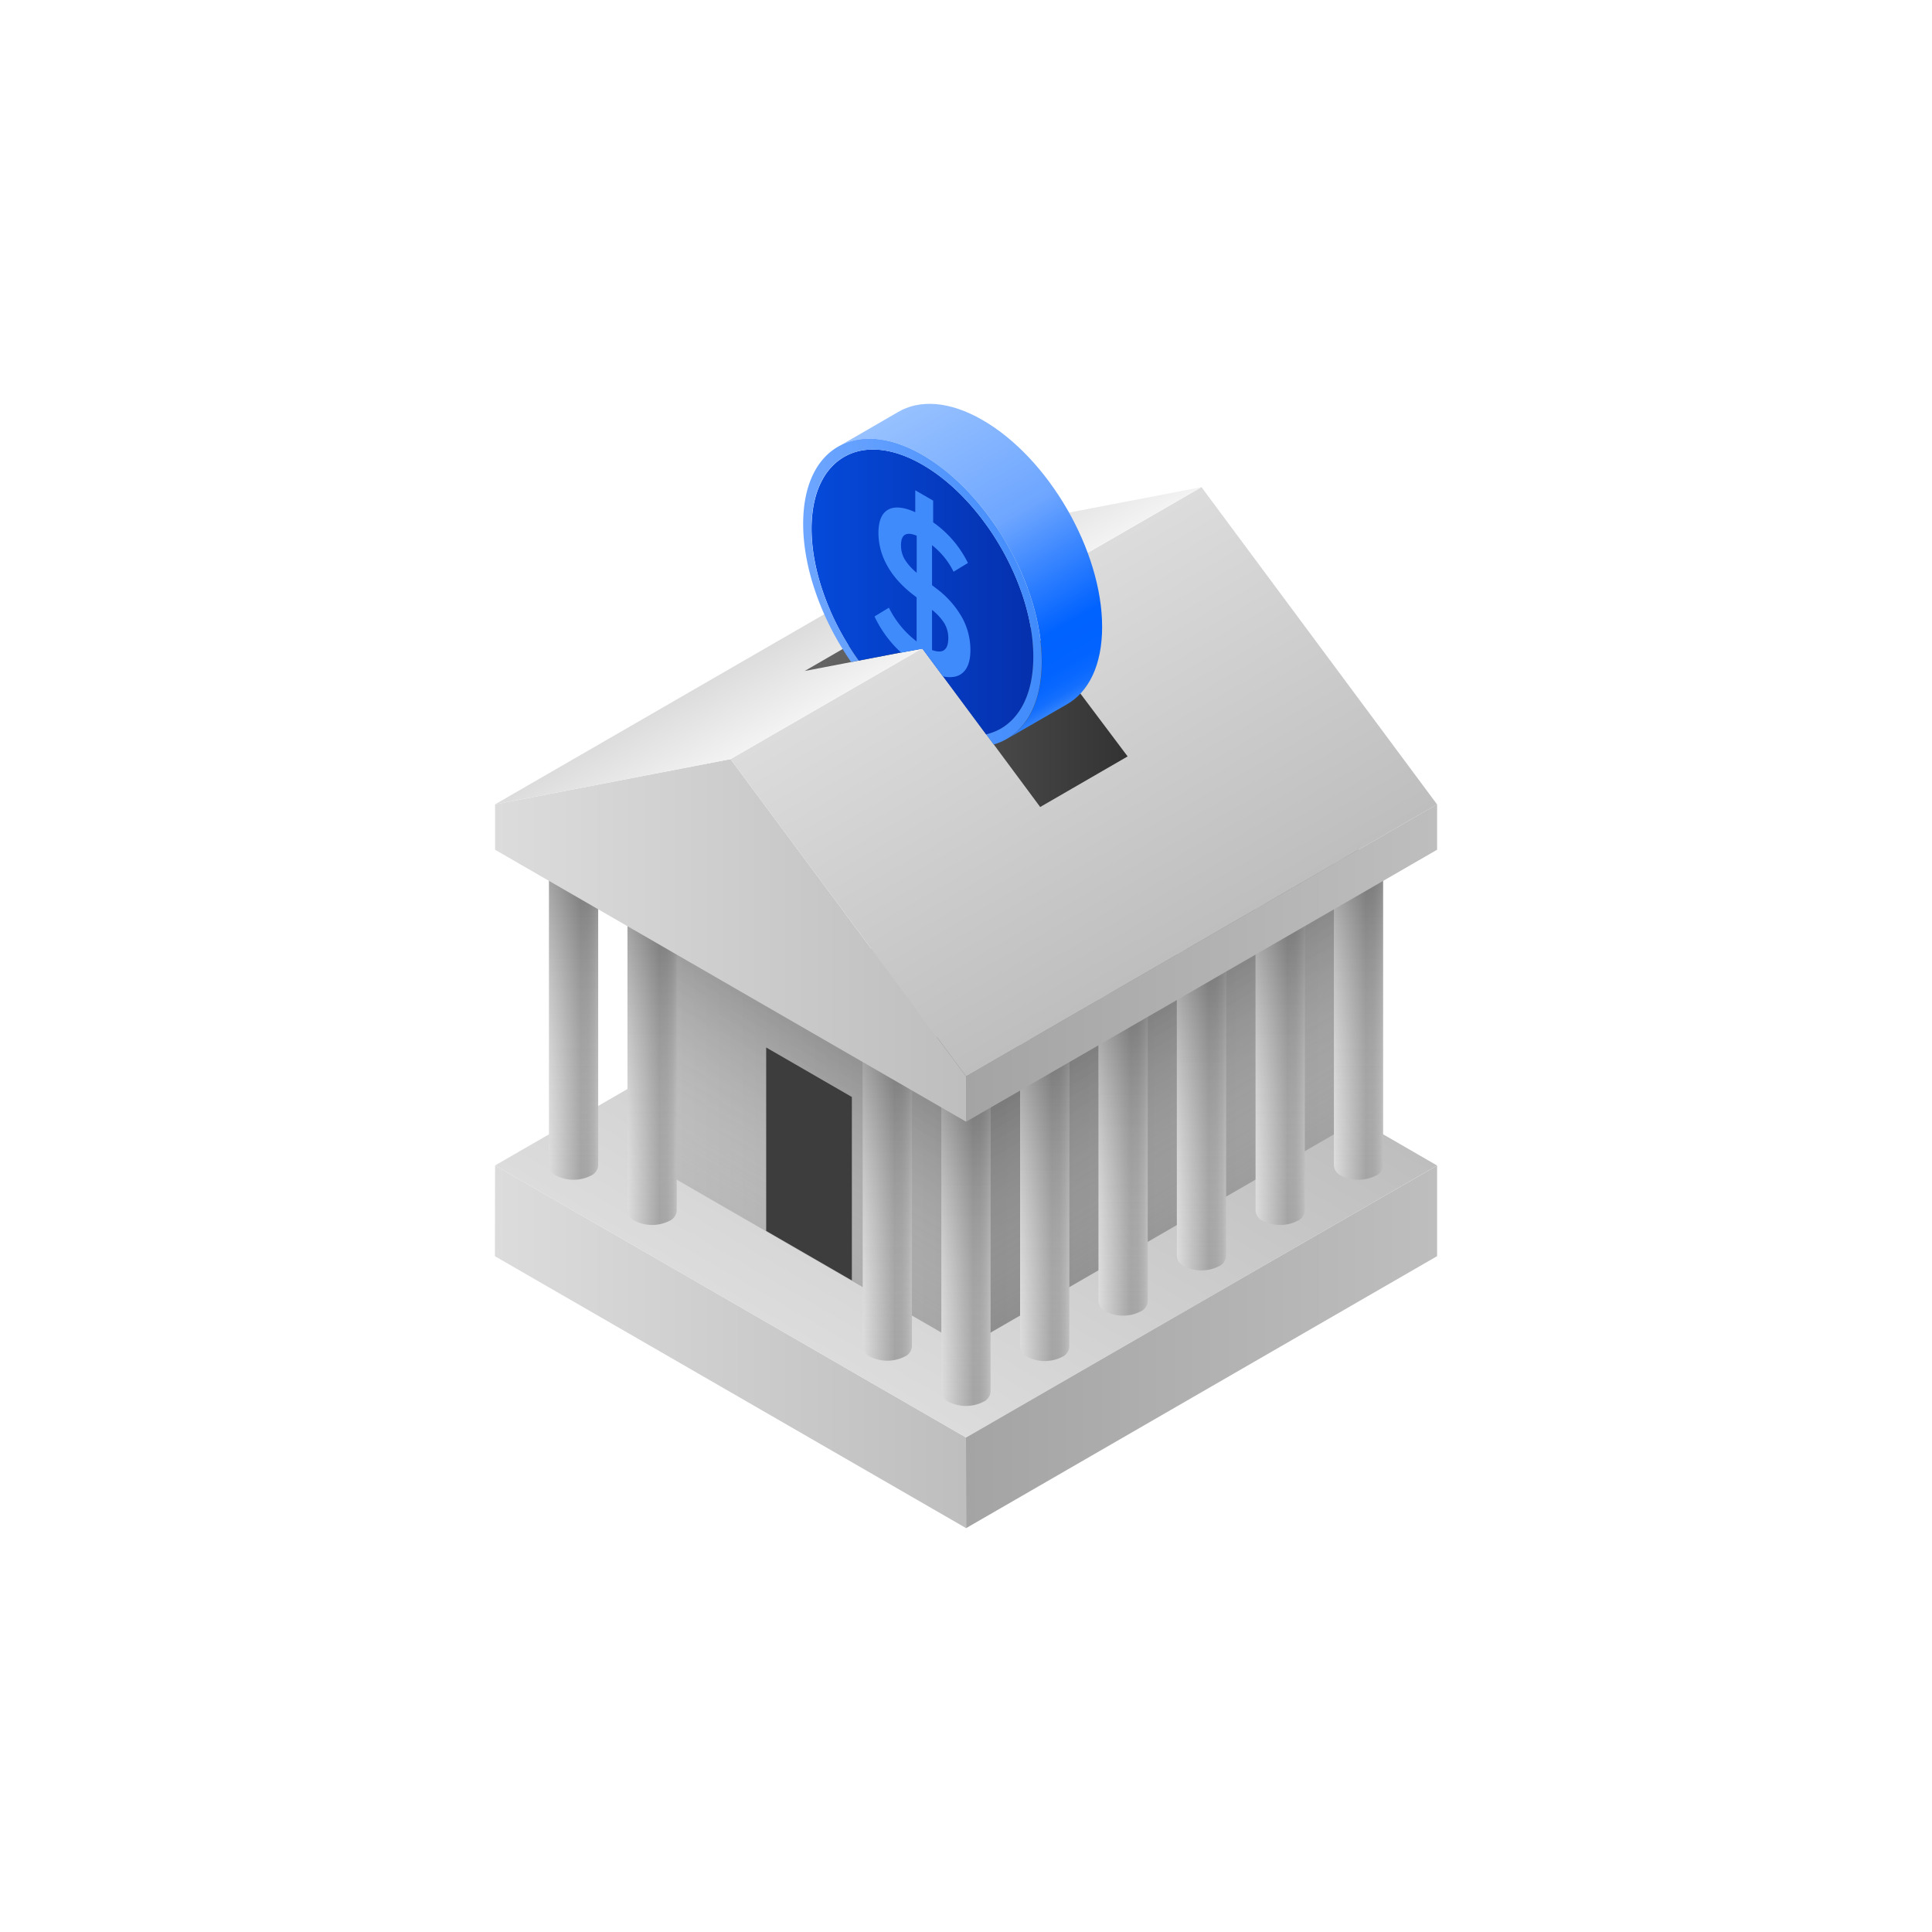 <svg id="Objects" xmlns="http://www.w3.org/2000/svg" xmlns:xlink="http://www.w3.org/1999/xlink" width="500" height="500" viewBox="0 0 500 500"><defs><style>.cls-1{fill:url(#linear-gradient);}.cls-2{fill:url(#linear-gradient-2);}.cls-3{fill:url(#linear-gradient-3);}.cls-4{fill:url(#linear-gradient-4);}.cls-5{fill:url(#linear-gradient-5);}.cls-6{fill:url(#linear-gradient-6);}.cls-7{fill:#3d3d3d;}.cls-8{fill:url(#linear-gradient-7);}.cls-9{fill:url(#linear-gradient-8);}.cls-10{fill:url(#linear-gradient-9);}.cls-11{fill:url(#linear-gradient-10);}.cls-12{fill:url(#linear-gradient-11);}.cls-13{fill:url(#linear-gradient-12);}.cls-14{fill:url(#linear-gradient-13);}.cls-15{fill:url(#linear-gradient-14);}.cls-16{fill:url(#linear-gradient-15);}.cls-17{fill:url(#linear-gradient-16);}.cls-18{fill:url(#linear-gradient-17);}.cls-19{fill:url(#linear-gradient-18);}.cls-20{fill:url(#linear-gradient-19);}.cls-21{fill:url(#linear-gradient-20);}.cls-22{fill:url(#linear-gradient-21);}.cls-23{fill:url(#linear-gradient-22);}.cls-24{fill:url(#linear-gradient-23);}.cls-25{fill:url(#linear-gradient-24);}.cls-26{fill:url(#linear-gradient-25);}.cls-27{fill:url(#linear-gradient-26);}.cls-28{fill:url(#linear-gradient-27);}.cls-29{fill:url(#linear-gradient-28);}.cls-30{fill:url(#linear-gradient-29);}.cls-31{fill:url(#linear-gradient-30);}.cls-32{fill:url(#linear-gradient-31);}.cls-33{fill:url(#linear-gradient-32);}.cls-34{fill:url(#linear-gradient-33);}.cls-35{fill:url(#linear-gradient-34);}.cls-36{fill:#408bfc;}</style><linearGradient id="linear-gradient" x1="219.54" y1="354.41" x2="280.5" y2="248.83" gradientUnits="userSpaceOnUse"><stop offset="0" stop-color="#dcdcdc"/><stop offset="1" stop-color="#bebebe"/></linearGradient><linearGradient id="linear-gradient-2" x1="250" y1="348.56" x2="371.92" y2="348.56" gradientUnits="userSpaceOnUse"><stop offset="0" stop-color="#a4a4a4"/><stop offset="1" stop-color="#bebebe"/></linearGradient><linearGradient id="linear-gradient-3" x1="128.08" y1="348.55" x2="250.03" y2="348.55" xlink:href="#linear-gradient"/><linearGradient id="linear-gradient-4" x1="250" y1="281.29" x2="351.6" y2="281.29" gradientUnits="userSpaceOnUse"><stop offset="0" stop-color="#8c8c8c"/><stop offset="1" stop-color="#a4a4a4"/></linearGradient><linearGradient id="linear-gradient-5" x1="168.75" y1="287.15" x2="250" y2="287.15" gradientUnits="userSpaceOnUse"><stop offset="0" stop-color="#bebebe"/><stop offset="1" stop-color="#a4a4a4"/></linearGradient><linearGradient id="linear-gradient-6" x1="192.94" y1="315.6" x2="225.8" y2="258.69" gradientUnits="userSpaceOnUse"><stop offset="0" stop-color="#fff" stop-opacity="0"/><stop offset="1" stop-opacity="0.3"/></linearGradient><linearGradient id="linear-gradient-7" x1="317.22" y1="309.74" x2="284.37" y2="252.84" xlink:href="#linear-gradient-6"/><linearGradient id="linear-gradient-8" x1="345.21" y1="263.7" x2="357.98" y2="263.7" gradientUnits="userSpaceOnUse"><stop offset="0" stop-color="#dcdcdc"/><stop offset="0.65" stop-color="#a4a4a4"/><stop offset="0.8" stop-color="#a7a7a7"/><stop offset="0.91" stop-color="#b1b1b1"/><stop offset="1" stop-color="#bebebe"/></linearGradient><linearGradient id="linear-gradient-9" x1="351.59" y1="305.32" x2="351.59" y2="222.08" xlink:href="#linear-gradient-6"/><linearGradient id="linear-gradient-10" x1="324.94" y1="275.41" x2="337.71" y2="275.41" xlink:href="#linear-gradient-8"/><linearGradient id="linear-gradient-11" x1="331.33" y1="317.03" x2="331.33" y2="233.79" xlink:href="#linear-gradient-6"/><linearGradient id="linear-gradient-12" x1="304.57" y1="287.17" x2="317.34" y2="287.17" xlink:href="#linear-gradient-8"/><linearGradient id="linear-gradient-13" x1="310.95" y1="328.79" x2="310.95" y2="245.54" xlink:href="#linear-gradient-6"/><linearGradient id="linear-gradient-14" x1="284.29" y1="298.87" x2="297.06" y2="298.87" xlink:href="#linear-gradient-8"/><linearGradient id="linear-gradient-15" x1="290.68" y1="340.5" x2="290.68" y2="257.25" xlink:href="#linear-gradient-6"/><linearGradient id="linear-gradient-16" x1="263.97" y1="310.63" x2="276.73" y2="310.63" xlink:href="#linear-gradient-8"/><linearGradient id="linear-gradient-17" x1="270.35" y1="352.25" x2="270.35" y2="269" xlink:href="#linear-gradient-6"/><linearGradient id="linear-gradient-18" x1="243.62" y1="322.25" x2="256.38" y2="322.25" xlink:href="#linear-gradient-8"/><linearGradient id="linear-gradient-19" x1="250" y1="363.87" x2="250" y2="280.63" xlink:href="#linear-gradient-6"/><linearGradient id="linear-gradient-20" x1="223.27" y1="310.54" x2="236.04" y2="310.54" xlink:href="#linear-gradient-8"/><linearGradient id="linear-gradient-21" x1="229.65" y1="352.16" x2="229.65" y2="268.92" xlink:href="#linear-gradient-6"/><linearGradient id="linear-gradient-22" x1="162.39" y1="275.41" x2="175.15" y2="275.41" xlink:href="#linear-gradient-8"/><linearGradient id="linear-gradient-23" x1="168.77" y1="317.03" x2="168.77" y2="233.79" xlink:href="#linear-gradient-6"/><linearGradient id="linear-gradient-24" x1="142.07" y1="263.7" x2="154.84" y2="263.7" xlink:href="#linear-gradient-8"/><linearGradient id="linear-gradient-25" x1="148.45" y1="305.32" x2="148.45" y2="222.08" xlink:href="#linear-gradient-6"/><linearGradient id="linear-gradient-26" x1="250.03" y1="249.23" x2="371.92" y2="249.23" xlink:href="#linear-gradient-2"/><linearGradient id="linear-gradient-27" x1="128.12" y1="243.38" x2="250.03" y2="243.38" xlink:href="#linear-gradient"/><linearGradient id="linear-gradient-28" x1="255.08" y1="158.32" x2="305.88" y2="246.32" xlink:href="#linear-gradient"/><linearGradient id="linear-gradient-29" x1="214.44" y1="158.31" x2="224.61" y2="175.93" gradientUnits="userSpaceOnUse"><stop offset="0" stop-color="#dcdcdc"/><stop offset="1" stop-color="#f3f3f3"/></linearGradient><linearGradient id="linear-gradient-30" x1="208.25" y1="181.85" x2="291.83" y2="181.85" gradientUnits="userSpaceOnUse"><stop offset="0" stop-color="#666"/><stop offset="1" stop-color="#333"/></linearGradient><linearGradient id="linear-gradient-31" x1="260.26" y1="191.49" x2="294.61" y2="131.99" gradientUnits="userSpaceOnUse"><stop offset="0" stop-color="#002bb3"/><stop offset="1" stop-color="#5da5ff"/></linearGradient><linearGradient id="linear-gradient-32" x1="279.72" y1="180.98" x2="235.7" y2="104.73" gradientUnits="userSpaceOnUse"><stop offset="0" stop-color="#408bfc"/><stop offset="0" stop-color="#3b88fc"/><stop offset="0.02" stop-color="#257afd"/><stop offset="0.04" stop-color="#146ffe"/><stop offset="0.07" stop-color="#0968ff"/><stop offset="0.11" stop-color="#0263ff"/><stop offset="0.21" stop-color="#0062ff"/><stop offset="0.57" stop-color="#6ea6ff"/><stop offset="1" stop-color="#97c1ff"/></linearGradient><linearGradient id="linear-gradient-33" x1="210.04" y1="153.2" x2="267.46" y2="153.2" gradientUnits="userSpaceOnUse"><stop offset="0" stop-color="#054ada"/><stop offset="1" stop-color="#0530ad"/></linearGradient><linearGradient id="linear-gradient-34" x1="207.86" y1="153.1" x2="269.64" y2="153.1" gradientUnits="userSpaceOnUse"><stop offset="0" stop-color="#6ea6ff"/><stop offset="1" stop-color="#408bfc"/></linearGradient></defs><polygon class="cls-1" points="371.92 301.63 250.03 372.01 128.12 301.62 250.03 231.24 371.92 301.63"/><polygon class="cls-2" points="371.92 325.09 371.92 301.64 250 372.03 250.03 395.48 371.92 325.09"/><polygon class="cls-3" points="250.03 395.48 128.08 325.1 128.12 301.62 250 372.03 250.03 395.48"/><polygon class="cls-4" points="250 348.55 250 272.69 351.6 214.03 351.6 289.89 250 348.55"/><polygon class="cls-5" points="168.75 301.61 168.75 225.75 250 272.69 250 348.55 168.75 301.61"/><polygon class="cls-6" points="168.75 301.61 168.75 225.75 250 272.69 250 348.55 168.75 301.61"/><polygon class="cls-7" points="198.29 318.56 198.29 271.09 220.46 283.9 220.46 331.37 198.29 318.56"/><polygon class="cls-8" points="250 348.55 250 272.69 351.6 214.03 351.6 289.89 250 348.55"/><path class="cls-9" d="M345.21,222.08v79.56a3.17,3.17,0,0,0,1.87,2.61,10,10,0,0,0,9,0,3.2,3.2,0,0,0,1.87-2.61V222.08Z"/><path class="cls-10" d="M345.21,222.08v79.56a3.17,3.17,0,0,0,1.87,2.61,10,10,0,0,0,9,0,3.2,3.2,0,0,0,1.87-2.61V222.08Z"/><path class="cls-11" d="M324.94,233.79v79.56a3.17,3.17,0,0,0,1.87,2.6,10,10,0,0,0,9,0,3.15,3.15,0,0,0,1.87-2.6V233.79Z"/><path class="cls-12" d="M324.94,233.79v79.56a3.17,3.17,0,0,0,1.87,2.6,10,10,0,0,0,9,0,3.15,3.15,0,0,0,1.87-2.6V233.79Z"/><path class="cls-13" d="M304.57,245.54V325.1a3.16,3.16,0,0,0,1.87,2.61,10,10,0,0,0,9,0,3.16,3.16,0,0,0,1.87-2.61V245.54Z"/><path class="cls-14" d="M304.57,245.54V325.1a3.16,3.16,0,0,0,1.87,2.61,10,10,0,0,0,9,0,3.16,3.16,0,0,0,1.87-2.61V245.54Z"/><path class="cls-15" d="M284.29,257.25v79.56a3.2,3.2,0,0,0,1.87,2.61,10,10,0,0,0,9,0,3.17,3.17,0,0,0,1.87-2.61V257.25Z"/><path class="cls-16" d="M284.29,257.25v79.56a3.2,3.2,0,0,0,1.87,2.61,10,10,0,0,0,9,0,3.17,3.17,0,0,0,1.87-2.61V257.25Z"/><path class="cls-17" d="M264,269v79.56a3.16,3.16,0,0,0,1.87,2.61,10,10,0,0,0,9,0,3.16,3.16,0,0,0,1.87-2.61V269Z"/><path class="cls-18" d="M264,269v79.56a3.16,3.16,0,0,0,1.87,2.61,10,10,0,0,0,9,0,3.16,3.16,0,0,0,1.87-2.61V269Z"/><path class="cls-19" d="M243.62,280.63v79.56a3.16,3.16,0,0,0,1.87,2.6,10,10,0,0,0,9,0,3.16,3.16,0,0,0,1.87-2.6V280.63Z"/><path class="cls-20" d="M243.62,280.63v79.56a3.16,3.16,0,0,0,1.87,2.6,10,10,0,0,0,9,0,3.16,3.16,0,0,0,1.87-2.6V280.63Z"/><path class="cls-21" d="M223.27,268.92v79.56a3.16,3.16,0,0,0,1.87,2.6,10,10,0,0,0,9,0,3.16,3.16,0,0,0,1.87-2.6V268.92Z"/><path class="cls-22" d="M223.27,268.92v79.56a3.16,3.16,0,0,0,1.87,2.6,10,10,0,0,0,9,0,3.16,3.16,0,0,0,1.87-2.6V268.92Z"/><path class="cls-23" d="M162.39,233.79v79.56a3.15,3.15,0,0,0,1.87,2.6,10,10,0,0,0,9,0,3.15,3.15,0,0,0,1.87-2.6V233.79Z"/><path class="cls-24" d="M162.39,233.79v79.56a3.15,3.15,0,0,0,1.87,2.6,10,10,0,0,0,9,0,3.15,3.15,0,0,0,1.87-2.6V233.79Z"/><path class="cls-25" d="M142.07,222.08v79.56a3.17,3.17,0,0,0,1.87,2.61,10,10,0,0,0,9,0,3.2,3.2,0,0,0,1.87-2.61V222.08Z"/><path class="cls-26" d="M142.07,222.08v79.56a3.17,3.17,0,0,0,1.87,2.61,10,10,0,0,0,9,0,3.2,3.2,0,0,0,1.87-2.61V222.08Z"/><polygon class="cls-27" points="250.03 290.3 250.03 278.55 371.92 208.16 371.92 219.91 250.03 290.3"/><polygon class="cls-28" points="250.01 278.55 189.05 196.46 128.14 208.17 128.12 208.16 128.12 219.91 250.03 290.3 250.03 278.55 250.01 278.55"/><polygon class="cls-29" points="189.05 196.46 310.94 126.07 371.91 208.18 250.03 278.56 189.05 196.46"/><polygon class="cls-30" points="250.01 137.78 310.94 126.07 189.05 196.46 128.12 208.17 250.01 137.78"/><polyline class="cls-31" points="291.83 195.76 269.2 208.85 238.75 167.8 208.25 173.65 230.33 160.88 261.1 154.85"/><path class="cls-32" d="M260.21,191.46l.23-.14c-.07.05-.16.08-.24.13Z"/><path class="cls-33" d="M285.23,162.24c0-19.7-13.83-43.65-30.89-53.5-8.62-5-16.41-5.4-22-2.06h0l-14.8,8.57h0c5.53-2.85,13-2.25,21.21,2.49,17.06,9.85,30.89,33.8,30.89,53.5,0,9.77-3.4,16.65-8.91,19.91l15.33-8.84h0C281.72,179.11,285.23,172.17,285.23,162.24Z"/><path class="cls-34" d="M238.75,120.26c-7.63-4.41-14.56-5-19.71-2.32-5.54,2.84-9,9.4-9,18.89,0,11.21,4.82,23.88,12.19,34.14l11-2.12,5.49-1,5.28,7.13,11.22,15.12a13.86,13.86,0,0,0,3.45-1.29c5.4-2.92,8.76-9.42,8.76-18.78C267.46,151.68,254.61,129.41,238.75,120.26Z"/><path class="cls-35" d="M238.75,117.74c-8.22-4.74-15.68-5.34-21.21-2.49-6,3.06-9.68,10.11-9.68,20.32,0,11.71,4.88,24.91,12.42,35.77l1.95-.37C214.86,160.71,210,148,210,136.83c0-9.49,3.46-16.05,9-18.89,5.15-2.64,12.08-2.09,19.71,2.32,15.86,9.15,28.71,31.42,28.71,49.72,0,9.36-3.36,15.86-8.76,18.78a13.86,13.86,0,0,1-3.45,1.29l1.95,2.62a14.63,14.63,0,0,0,3-1.22c.08,0,.17-.08.24-.13l.29-.17c5.51-3.26,8.91-10.14,8.91-19.91C269.64,151.54,255.81,127.59,238.75,117.74Z"/><path class="cls-36" d="M249.09,160a24.27,24.27,0,0,0-6.7-7.65l-1.18-.9V141.09a20,20,0,0,1,5.57,6.87l3.72-2.26a27.77,27.77,0,0,0-9-10.52v-5.62l-4.63-2.67v5.67c-3-1.36-5.41-1.58-7.06-.64s-2.47,3-2.47,6a17,17,0,0,0,.49,4,17.66,17.66,0,0,0,1.56,4.06,20.68,20.68,0,0,0,2.74,4,28.39,28.39,0,0,0,4,3.78l1.09.84V166a24.67,24.67,0,0,1-7.17-8.73l-3.73,2.27a30.29,30.29,0,0,0,4.27,6.63,26.19,26.19,0,0,0,2.65,2.73l5.49-1,5.28,7.13a7.31,7.31,0,0,0,3.21.07,4.48,4.48,0,0,0,1.45-.62q2.48-1.65,2.47-6.28A17.51,17.51,0,0,0,249.09,160Zm-11.85-11.77a14,14,0,0,1-3.12-3.49,7.14,7.14,0,0,1-.94-3.65q0-4.14,4.06-2.45Zm7.13,20c-.69.51-1.75.5-3.16,0V157.83a14,14,0,0,1,3.21,3.51,7.53,7.53,0,0,1,1,3.87C245.41,166.7,245.06,167.7,244.37,168.21Z"/></svg>